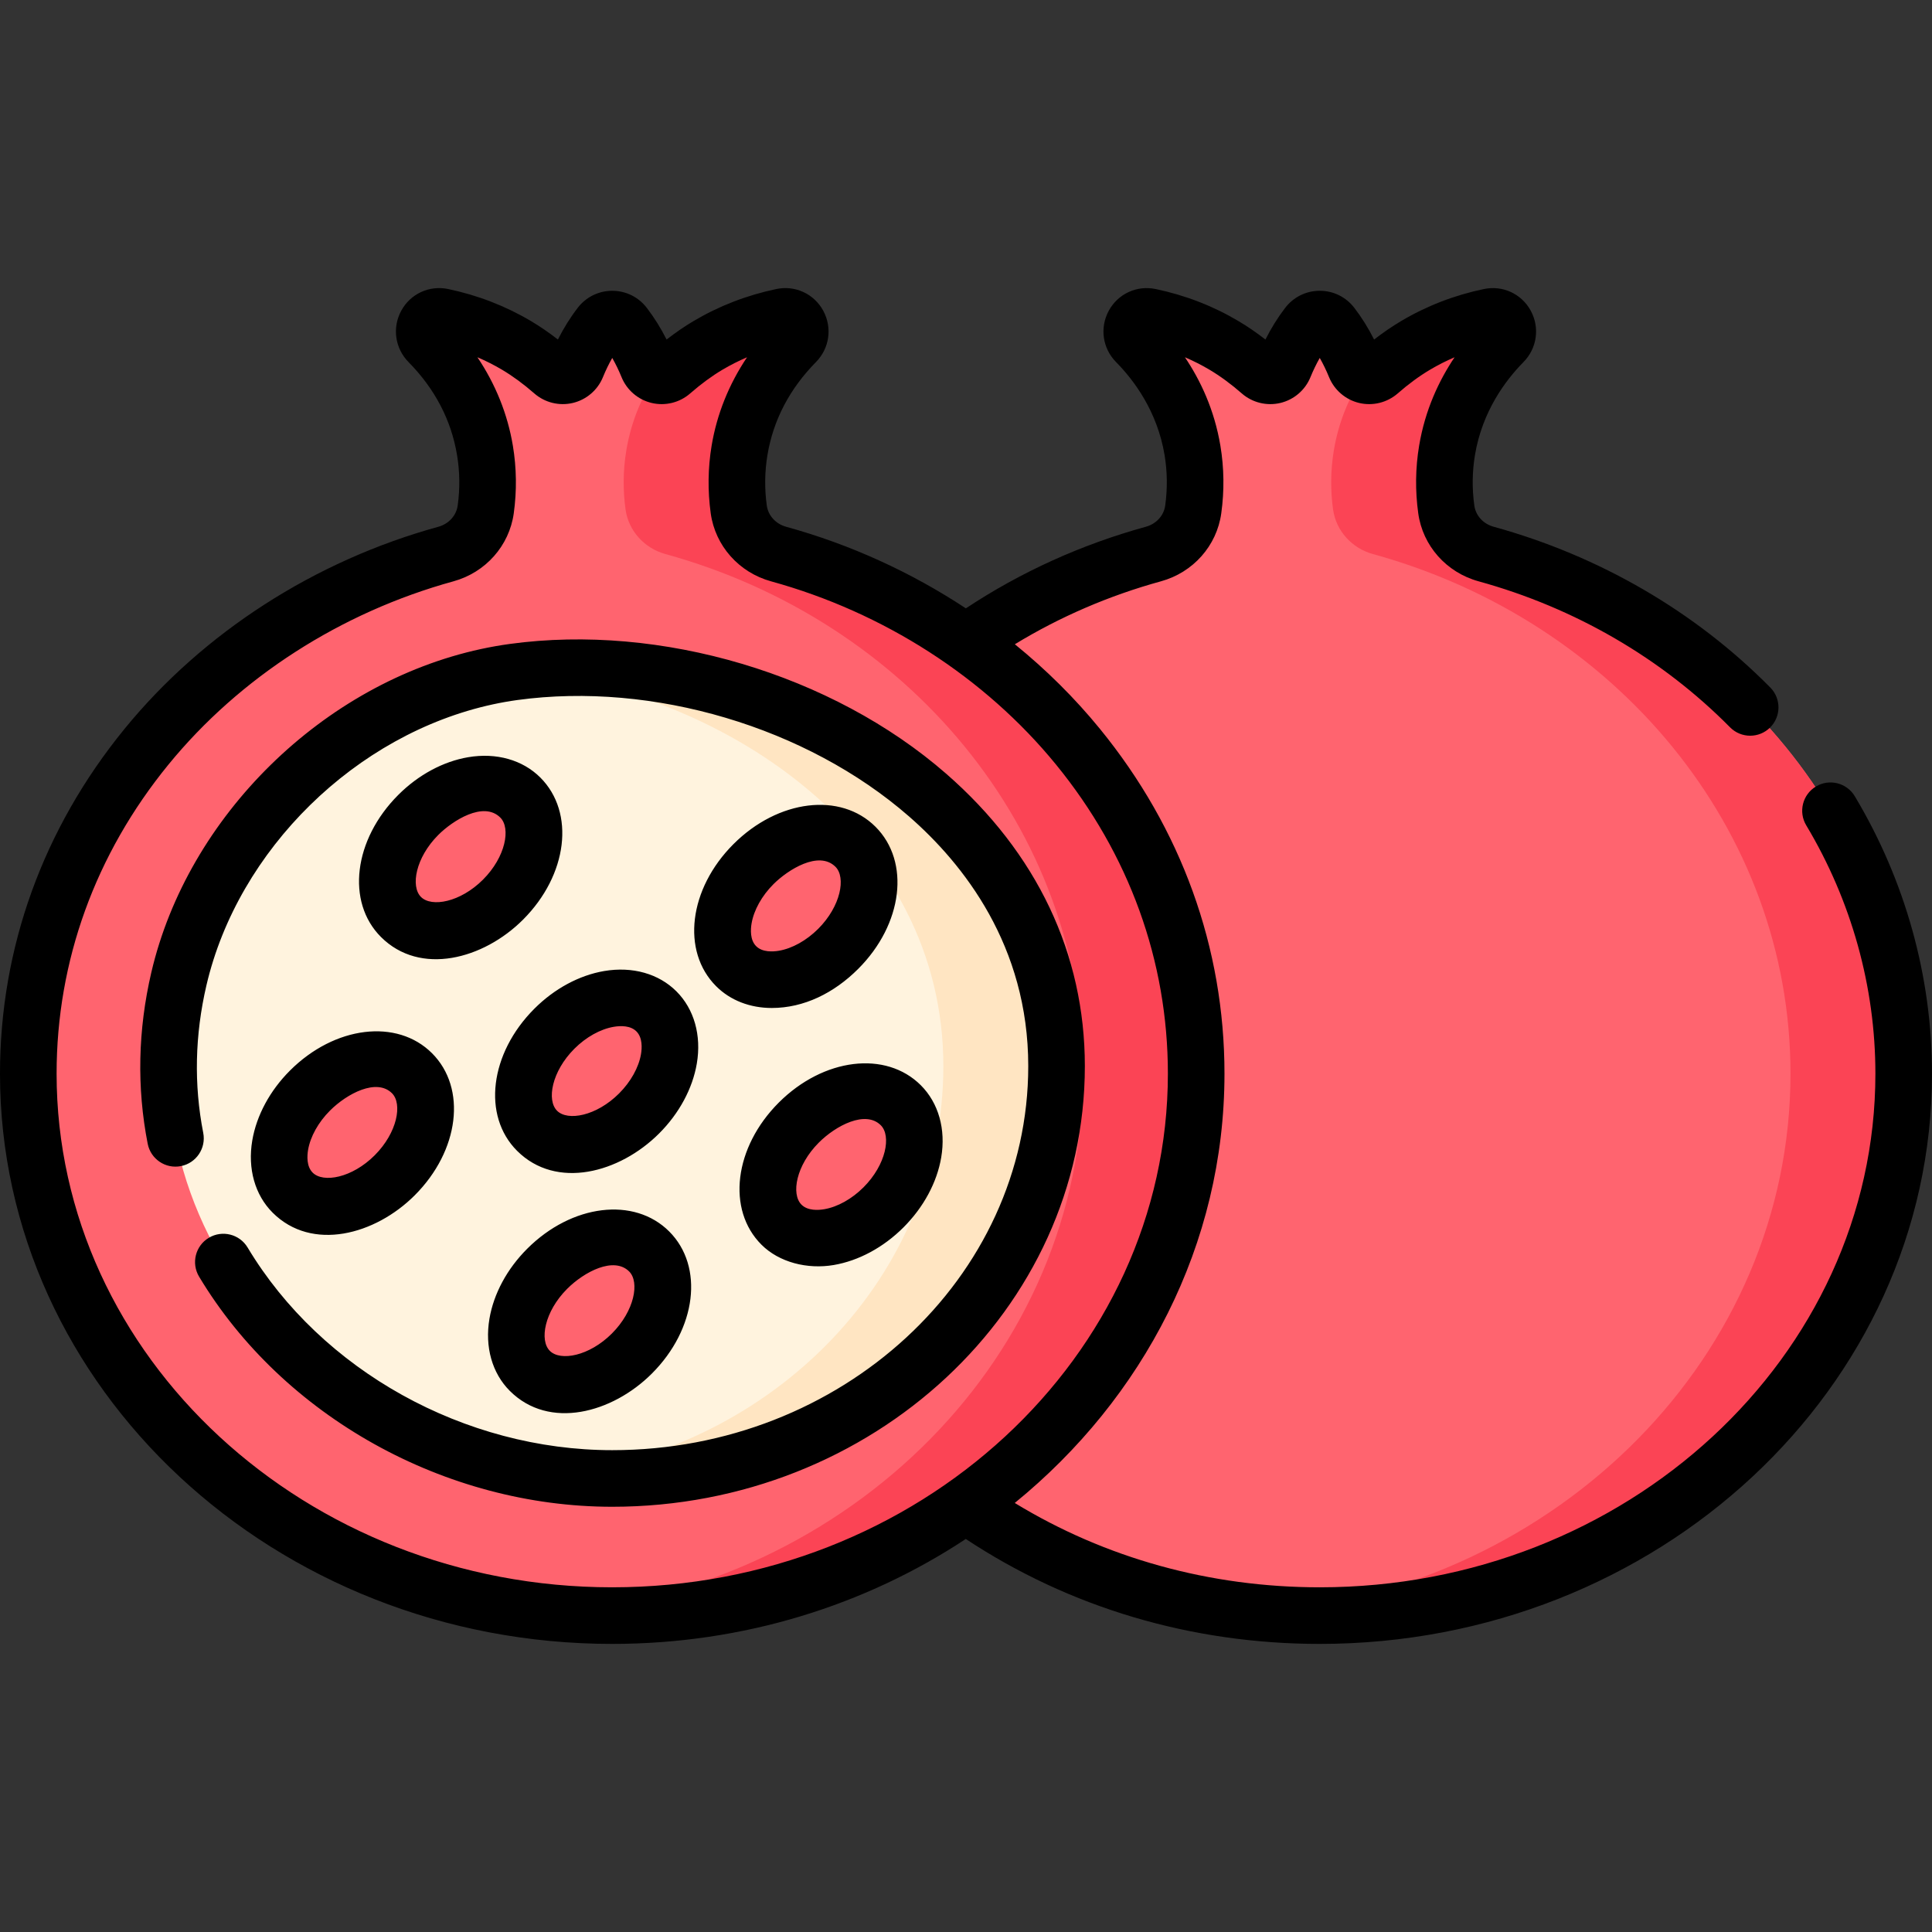<svg id="Capa_1" enable-background="new 0 0 512 512" height="512" viewBox="0 0 512 512" width="512" xmlns="http://www.w3.org/2000/svg"><rect x="0" y="0" width="512" height="512" fill="#333333" stroke="none"/><g><g><path d="m393.829 146.827c-5.542-1.526-9.765-6.13-10.552-11.824-.648-4.686-.742-9.963.206-15.656 2.183-13.118 8.919-22.574 14.909-28.656 2.788-2.831.272-7.568-3.617-6.753-5.934 1.242-12.746 3.507-19.638 7.589-3.575 2.12-6.881 4.652-9.67 7.09-2.052 1.795-5.273 1.03-6.303-1.494-1.679-4.112-3.777-7.811-6.207-10.97-1.629-2.118-4.783-2.118-6.412 0-2.43 3.159-4.528 6.857-6.207 10.97-1.03 2.524-4.251 3.288-6.303 1.494-2.788-2.438-6.094-4.97-9.67-7.09-6.892-4.082-13.704-6.347-19.638-7.589-3.889-.814-6.405 3.922-3.617 6.753 5.99 6.082 12.726 15.538 14.909 28.656.947 5.693.854 10.97.206 15.656-.787 5.693-5.011 10.298-10.552 11.824-63.993 17.616-110.673 72.597-110.673 137.703 0 79.32 69.284 143.622 154.75 143.622s154.75-64.302 154.75-143.622c0-65.106-46.68-120.087-110.671-137.703z" fill="#ff646f"/><g><path d="m393.829 146.827c-5.541-1.525-9.765-6.13-10.552-11.823-.648-4.686-.742-9.963.206-15.656 2.183-13.118 8.919-22.574 14.909-28.656 2.788-2.831.272-7.568-3.617-6.753-5.934 1.242-12.746 3.507-19.638 7.589-3.575 2.12-6.881 4.652-9.67 7.09-1.184 1.035-2.755 1.214-4.071.7-3.532 5.351-6.577 12.002-7.913 20.03-.947 5.693-.854 10.97-.206 15.656.787 5.693 5.011 10.298 10.552 11.823 63.991 17.616 110.671 72.597 110.671 137.703 0 74.623-61.324 135.946-139.75 142.948 4.937.441 9.939.674 15 .674 85.466 0 154.75-64.302 154.75-143.622 0-65.106-46.68-120.087-110.671-137.703z" fill="#fb4455"/></g><g><g><path d="m206.329 146.827c-5.541-1.526-9.765-6.13-10.552-11.824-.648-4.686-.742-9.963.206-15.656 2.183-13.118 8.919-22.574 14.909-28.656 2.788-2.831.272-7.568-3.617-6.753-5.934 1.242-12.746 3.507-19.638 7.589-3.575 2.12-6.881 4.652-9.67 7.09-2.052 1.795-5.273 1.03-6.303-1.494-1.679-4.112-3.777-7.811-6.207-10.97-1.629-2.118-4.783-2.118-6.412 0-2.43 3.159-4.528 6.857-6.207 10.97-1.03 2.524-4.251 3.288-6.303 1.494-2.788-2.438-6.094-4.97-9.67-7.09-6.892-4.082-13.704-6.347-19.638-7.589-3.889-.814-6.405 3.922-3.617 6.753 5.99 6.082 12.726 15.538 14.909 28.656.947 5.693.854 10.97.206 15.656-.787 5.693-5.011 10.298-10.552 11.824-63.993 17.616-110.673 72.597-110.673 137.703 0 79.32 69.284 143.622 154.75 143.622s154.75-64.302 154.75-143.622c0-65.106-46.68-120.087-110.671-137.703z" fill="#ff646f"/><g><path d="m206.329 146.827c-5.541-1.525-9.765-6.13-10.552-11.823-.648-4.686-.742-9.963.206-15.656 2.183-13.118 8.919-22.574 14.909-28.656 2.788-2.831.272-7.568-3.617-6.753-5.934 1.242-12.746 3.507-19.638 7.589-3.575 2.12-6.881 4.652-9.67 7.09-1.184 1.035-2.755 1.214-4.071.7-3.532 5.351-6.577 12.002-7.913 20.03-.947 5.693-.854 10.97-.206 15.656.787 5.693 5.011 10.298 10.552 11.823 63.991 17.616 110.671 72.597 110.671 137.703 0 74.623-61.324 135.946-139.75 142.948 4.937.441 9.939.674 15 .674 85.466 0 154.75-64.302 154.75-143.622 0-65.106-46.68-120.087-110.671-137.703z" fill="#fb4455"/></g><path d="m129.052 179.328c-38.905 8.417-72.652 41.464-81.652 80.108-16.649 71.483 45.659 132.374 114.846 132.374 65.034 0 117.754-48.929 117.754-109.286 0-71.483-80.19-113.162-143.91-104.439-2.362.323-4.709.739-7.038 1.243z" fill="#fff3de"/><path d="m138.461 177.79c55.574 6.108 111.539 45.016 111.539 104.734 0 55.535-44.634 101.391-102.424 108.365 4.838.601 9.736.921 14.67.921 65.033 0 117.754-48.929 117.754-109.286 0-70.6-78.219-112.122-141.539-104.734z" fill="#ffe5c2"/></g><g fill="#ff646f"><ellipse cx="122.079" cy="227.186" rx="22.371" ry="15.877" transform="matrix(.707 -.707 .707 .707 -124.889 152.864)"/><ellipse cx="93.374" cy="300.243" rx="22.371" ry="15.877" transform="matrix(.707 -.707 .707 .707 -184.955 153.964)"/><ellipse cx="156.227" cy="347.477" rx="22.371" ry="15.877" transform="matrix(.707 -.707 .707 .707 -199.945 212.243)"/><ellipse cx="222.913" cy="308.729" rx="22.371" ry="15.877" transform="matrix(.707 -.707 .707 .707 -153.015 248.048)"/><ellipse cx="210.903" cy="240.23" rx="22.371" ry="15.877" transform="matrix(.707 -.707 .707 .707 -108.096 219.493)"/><ellipse cx="158.144" cy="283.847" rx="22.371" ry="15.877" transform="matrix(.707 -.707 .707 .707 -154.391 194.961)"/></g></g></g><path d="m139.697 330.946c-5.315 5.315-8.863 11.893-9.988 18.521-1.267 7.461.7 14.434 5.396 19.13 10.433 10.433 27.173 5.887 37.652-4.591 11.844-11.844 13.861-28.383 4.591-37.652-9.267-9.269-25.807-7.252-37.651 4.592zm27.045 6.015c2.796 2.796 1.427 10.421-4.591 16.439s-13.642 7.389-16.439 4.591c-2.796-2.796-1.426-10.42 4.592-16.439 4.538-4.538 12.38-8.648 16.438-4.591zm324.794-125.957c-2.128-3.553-6.735-4.711-10.288-2.581-3.554 2.128-4.709 6.734-2.581 10.288 11.994 20.024 18.333 42.785 18.333 65.821 0 75.057-66.056 136.12-147.25 136.12-29.099 0-56.824-7.711-80.828-22.351 34.039-27.723 55.578-68.446 55.578-113.771 0-33.337-11.421-64.944-33.03-91.404-6.671-8.169-14.241-15.668-22.524-22.391 11.962-7.287 24.941-12.886 38.708-16.68 8.536-2.342 14.815-9.421 15.995-18.021.832-5.989.754-12.018-.231-17.917-1.593-9.545-5.302-17.354-9.398-23.439 2.248.96 4.424 2.063 6.519 3.307 2.81 1.664 5.765 3.833 8.573 6.299 2.792 2.426 6.609 3.36 10.209 2.501 3.596-.859 6.573-3.414 7.962-6.825.739-1.809 1.564-3.512 2.468-5.1.903 1.586 1.727 3.287 2.464 5.09 1.393 3.421 4.371 5.977 7.966 6.835 3.6.86 7.417-.075 10.239-2.527 2.779-2.44 5.733-4.609 8.55-6.277 2.091-1.242 4.265-2.344 6.512-3.304-4.096 6.086-7.805 13.895-9.398 23.439-.985 5.899-1.063 11.928-.233 17.904 1.181 8.613 7.46 15.691 15.99 18.032 25.522 7.028 48.566 20.407 66.641 38.692 1.467 1.484 3.4 2.228 5.334 2.228 1.904 0 3.811-.721 5.272-2.166 2.946-2.912 2.973-7.661.062-10.606-19.919-20.151-45.275-34.885-73.333-42.611-2.737-.75-4.74-2.951-5.106-5.619-.623-4.481-.565-8.984.169-13.383 1.924-11.526 8.053-19.757 12.854-24.63 3.606-3.658 4.376-9.139 1.917-13.64-2.442-4.469-7.436-6.765-12.413-5.717-7.821 1.635-15.197 4.489-21.917 8.478-2.409 1.427-4.812 3.072-7.17 4.906-1.536-3.052-3.291-5.866-5.243-8.404-2.208-2.872-5.545-4.519-9.156-4.519s-6.948 1.647-9.155 4.518c-1.952 2.538-3.707 5.352-5.243 8.405-2.363-1.838-4.761-3.48-7.163-4.903-6.727-3.993-14.103-6.847-21.912-8.479-4.986-1.049-9.982 1.245-12.424 5.714-2.459 4.5-1.689 9.982 1.915 13.638 4.803 4.875 10.931 13.105 12.855 24.632.734 4.398.792 8.901.167 13.396-.364 2.655-2.367 4.855-5.112 5.608-17.133 4.722-33.157 11.995-47.716 21.63-14.495-9.566-30.625-16.941-47.642-21.625-2.739-.754-4.746-2.96-5.114-5.62-.619-4.475-.56-8.982.175-13.397 1.538-9.239 5.862-17.524 12.854-24.625 3.602-3.657 4.372-9.137 1.916-13.635-2.438-4.466-7.429-6.767-12.414-5.722-7.812 1.635-15.188 4.488-21.926 8.479-2.391 1.417-4.788 3.06-7.162 4.906-1.532-3.041-3.289-5.854-5.248-8.401-2.208-2.87-5.543-4.516-9.151-4.516s-6.943 1.646-9.151 4.516c-1.959 2.547-3.715 5.361-5.248 8.401-2.375-1.846-4.772-3.489-7.165-4.908-6.735-3.989-14.111-6.842-21.923-8.477-4.985-1.045-9.976 1.255-12.414 5.722-2.456 4.498-1.686 9.978 1.916 13.635 6.992 7.101 11.317 15.386 12.854 24.625.735 4.415.793 8.923.175 13.397-.368 2.66-2.375 4.866-5.114 5.62-32.806 9.031-62.336 28.042-83.151 53.53-21.61 26.461-33.031 58.068-33.031 91.405 0 83.329 72.785 151.122 162.25 151.122 34.874 0 67.212-10.303 93.694-27.81 27.512 18.207 59.827 27.81 93.806 27.81 89.465 0 162.25-67.792 162.25-151.12 0-25.75-7.076-51.176-20.464-73.528zm-329.286 209.648c-81.194 0-147.25-61.064-147.25-136.122 0-29.839 10.252-58.165 29.648-81.916 18.863-23.099 45.682-40.343 75.515-48.556 8.524-2.347 14.801-9.423 15.99-18.027.827-5.977.747-12.004-.236-17.915-1.391-8.354-4.589-16.297-9.393-23.438 2.247.959 4.422 2.061 6.516 3.301 2.825 1.675 5.705 3.79 8.557 6.284 2.784 2.434 6.595 3.379 10.198 2.526 3.604-.853 6.589-3.407 7.987-6.831.736-1.803 1.562-3.506 2.469-5.097.908 1.591 1.733 3.294 2.469 5.097 1.397 3.425 4.383 5.979 7.987 6.832 3.603.854 7.415-.092 10.197-2.526 2.853-2.495 5.732-4.609 8.555-6.283 2.095-1.241 4.271-2.343 6.518-3.302-4.802 7.14-8.002 15.085-9.392 23.438-.983 5.91-1.063 11.938-.236 17.914 1.189 8.604 7.466 15.681 15.99 18.028 29.833 8.213 56.651 25.457 75.514 48.556 19.396 23.751 29.648 52.078 29.648 81.916-.001 75.057-66.057 136.121-147.251 136.121zm32.123-196.952c-11.844 11.844-13.861 28.383-4.592 37.652 3.762 3.762 8.984 5.773 14.75 5.773 8.514 0 16.481-3.943 22.903-10.364 11.844-11.843 13.86-28.382 4.591-37.652-9.268-9.269-25.807-7.252-37.652 4.591zm22.454 22.454c-3.09 3.089-6.89 5.206-10.426 5.806-1.532.259-4.35.448-6.013-1.215s-1.475-4.481-1.215-6.013c.601-3.536 2.717-7.336 5.806-10.426 3.794-3.795 12.011-9.019 16.438-4.591 2.797 2.797 1.428 10.421-4.59 16.439zm-149.971 56.08c-1.267 7.462.7 14.435 5.396 19.13 10.4 10.399 27.174 5.887 37.652-4.591 11.844-11.844 13.861-28.383 4.591-37.652-9.27-9.266-25.807-7.252-37.652 4.592-5.315 5.315-8.862 11.892-9.987 18.521zm14.788 2.51c.601-3.536 2.717-7.336 5.806-10.426 4.538-4.539 12.381-8.649 16.439-4.591 2.796 2.796 1.427 10.421-4.591 16.439-6.017 6.017-13.643 7.388-16.439 4.591-1.663-1.662-1.475-4.48-1.215-6.013zm169.115-99.691c-30.235-26.378-75.645-39.88-115.686-34.398-2.527.346-5.087.798-7.607 1.343-41.791 9.042-77.719 44.299-87.371 85.738-3.545 15.222-3.866 30.488-.953 45.375.796 4.065 4.742 6.719 8.8 5.92 4.065-.795 6.716-4.735 5.92-8.8-2.503-12.795-2.22-25.948.842-39.093 8.383-35.992 39.608-66.619 75.933-74.479 2.145-.464 4.322-.849 6.469-1.143 35.939-4.919 76.678 7.186 103.791 30.84 14.417 12.578 31.602 34.267 31.602 66.168 0 56.125-49.46 101.786-110.254 101.786-39.132 0-77.057-21.08-96.619-53.702-2.129-3.553-6.737-4.707-10.289-2.575-3.552 2.13-4.706 6.737-2.575 10.289 22.215 37.049 65.19 60.988 109.483 60.988 69.064 0 125.253-52.39 125.254-116.786.001-29.712-12.704-56.501-36.74-77.471zm-90.624 52.276c-6.628 1.125-13.206 4.672-18.521 9.988-11.843 11.844-13.86 28.382-4.591 37.652 10.398 10.4 27.173 5.886 37.652-4.592 5.315-5.315 8.863-11.893 9.988-18.521 1.267-7.461-.7-14.434-5.396-19.13-4.698-4.697-11.672-6.663-19.132-5.397zm9.739 22.016c-.601 3.536-2.717 7.336-5.806 10.425-6.019 6.019-13.642 7.39-16.438 4.592-2.796-2.796-1.427-10.421 4.591-16.439 3.09-3.089 6.89-5.206 10.426-5.806 1.893-.321 4.451-.347 6.013 1.215 1.661 1.663 1.473 4.481 1.214 6.013zm-45.804-78.677c-6.628 1.125-13.206 4.672-18.521 9.988-11.843 11.844-13.86 28.382-4.591 37.652 10.4 10.4 27.174 5.887 37.652-4.591 11.844-11.844 13.861-28.383 4.592-37.652-4.698-4.697-11.672-6.663-19.132-5.397zm3.932 32.442c-6.018 6.018-13.643 7.389-16.438 4.591-2.796-2.796-1.427-10.421 4.591-16.439 3.794-3.795 11.982-9.048 16.439-4.591 2.796 2.797 1.427 10.421-4.592 16.439zm73.79 96.741c4.708 4.708 12.187 6.575 19.13 5.396 6.629-1.125 13.207-4.672 18.521-9.988 5.315-5.315 8.863-11.893 9.988-18.521 1.267-7.461-.7-14.434-5.396-19.13-9.269-9.269-25.807-7.253-37.652 4.591-11.844 11.844-13.861 28.383-4.591 37.652zm15.198-27.046c4.539-4.539 12.381-8.65 16.439-4.591 2.796 2.796 1.426 10.42-4.592 16.439-3.089 3.089-6.889 5.206-10.425 5.806-1.533.261-4.35.448-6.013-1.214-2.797-2.797-1.427-10.421 4.591-16.44z"/></g></svg>